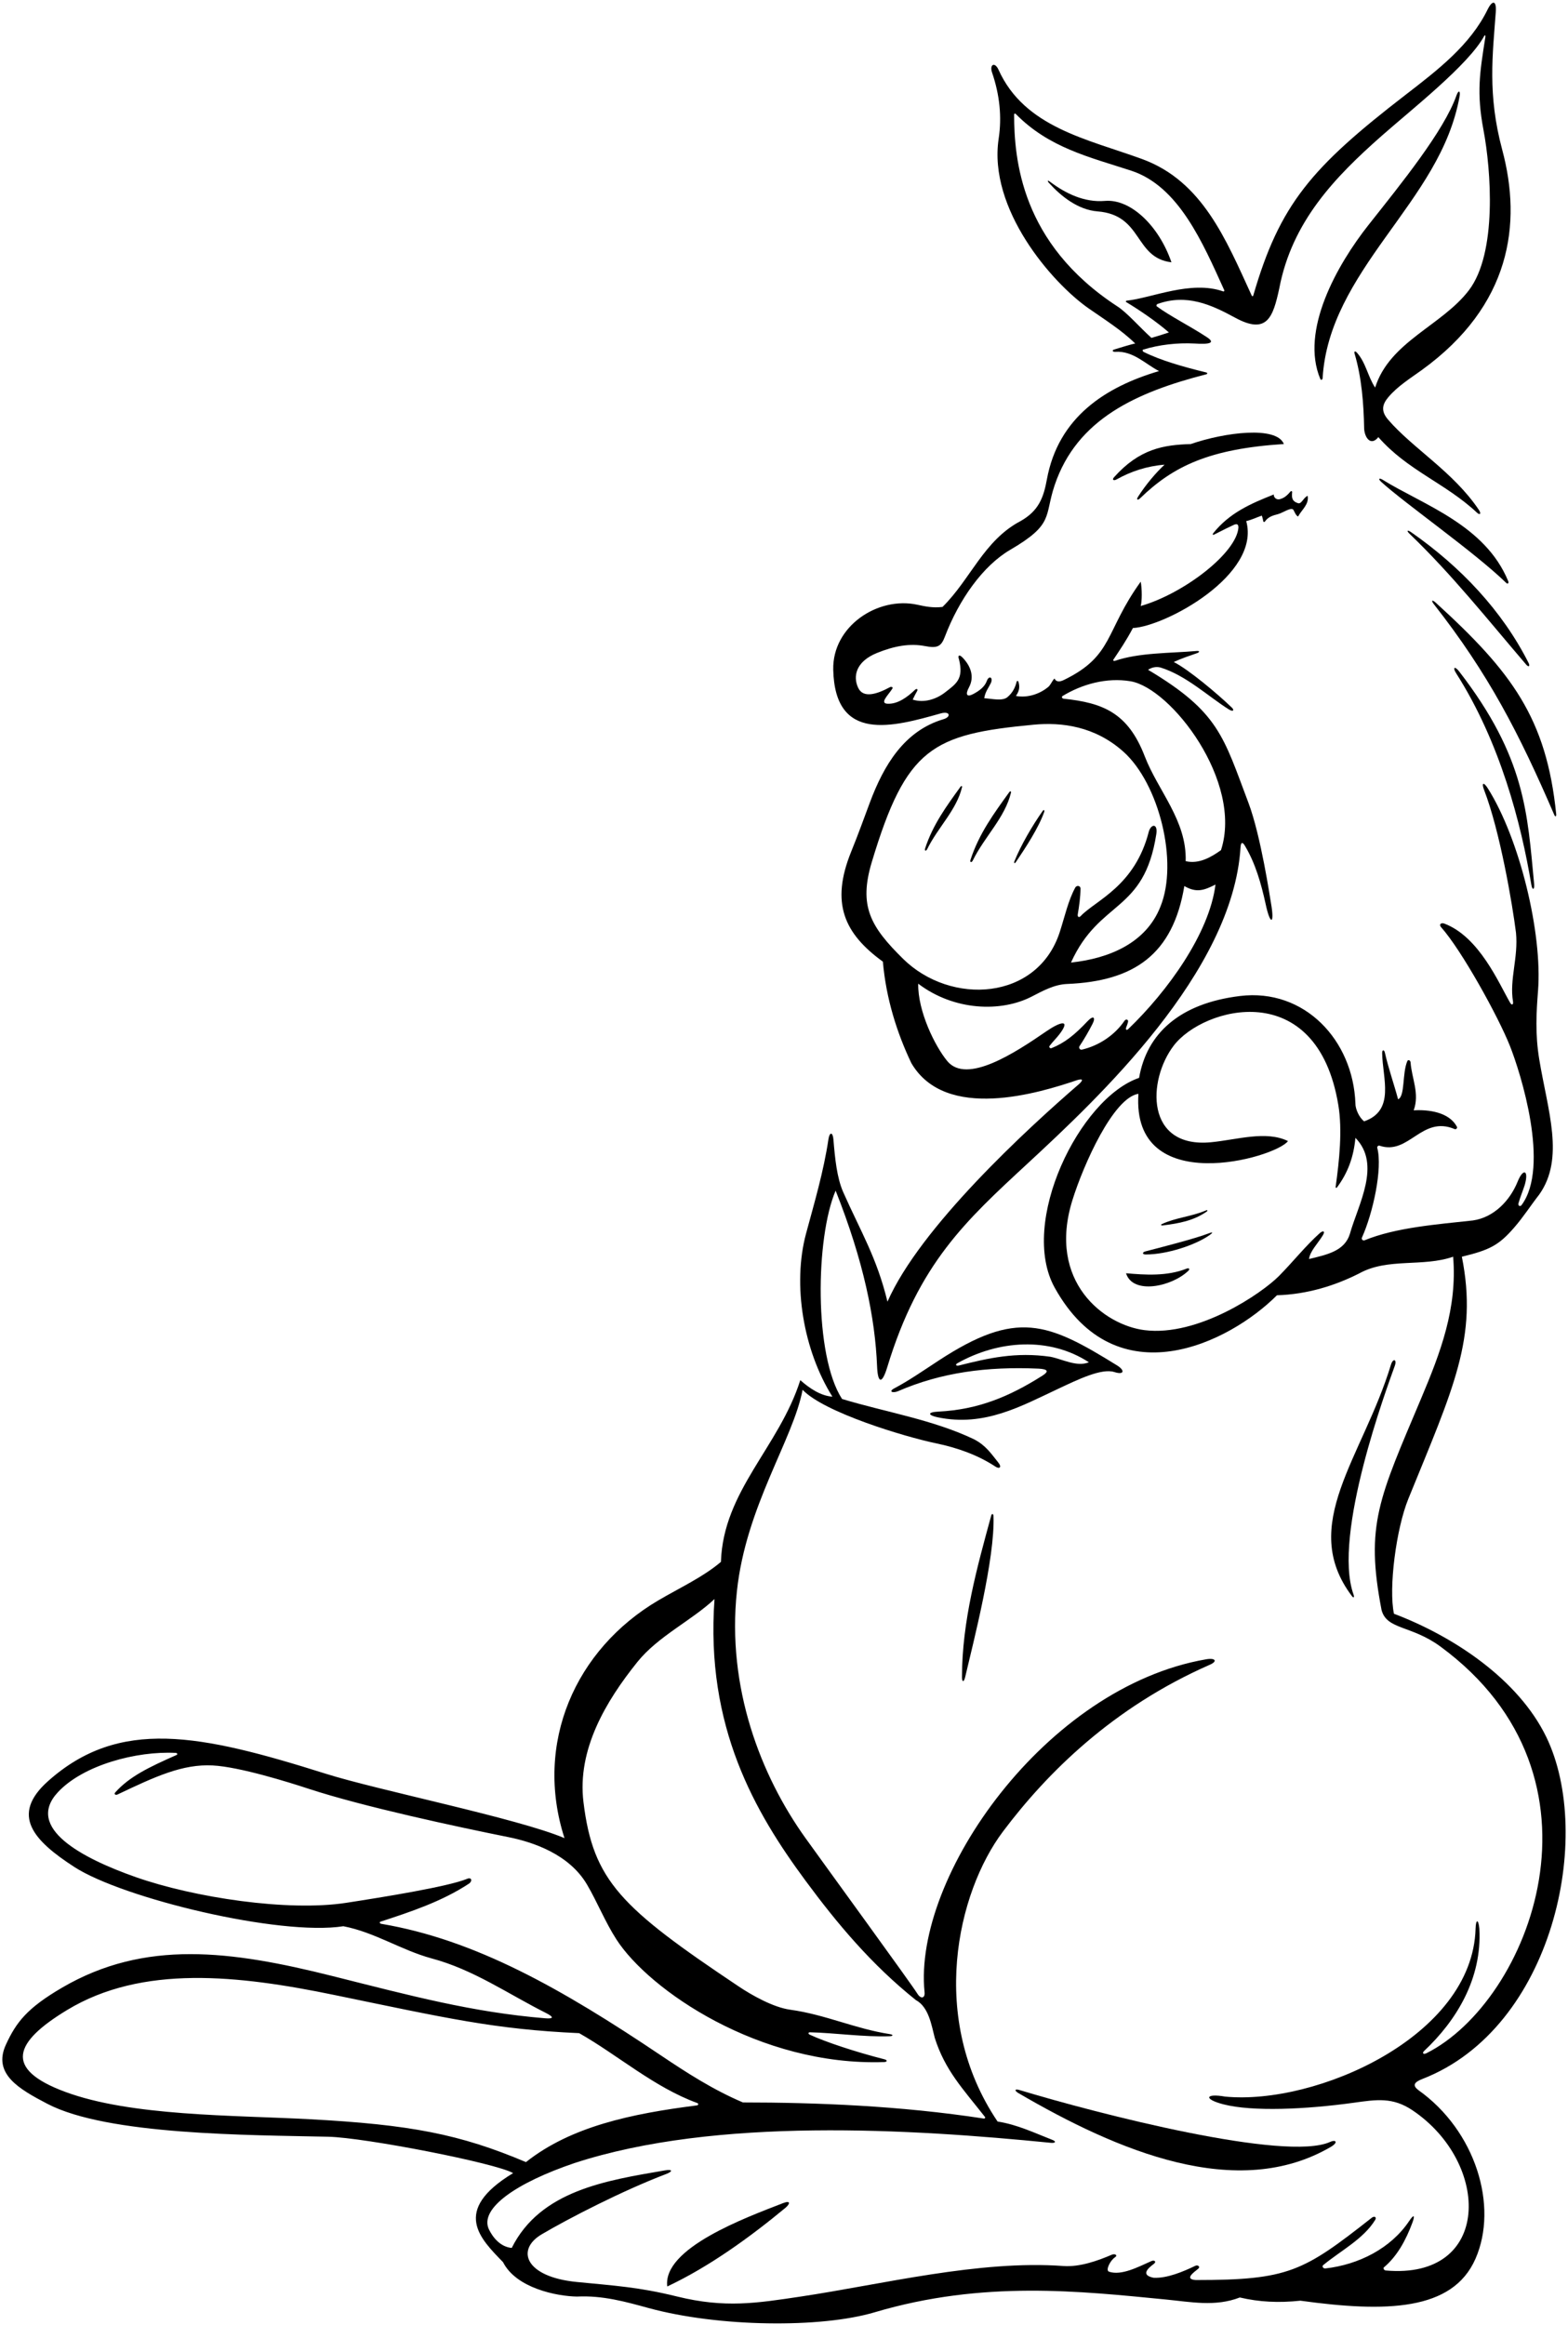 <?xml version="1.0" encoding="UTF-8"?>
<svg xmlns="http://www.w3.org/2000/svg" xmlns:xlink="http://www.w3.org/1999/xlink" width="452pt" height="670pt" viewBox="0 0 452 670" version="1.1">
<g id="surface1">
<path style=" stroke:none;fill-rule:nonzero;fill:rgb(0%,0%,0%);fill-opacity:1;" d="M 410.023 599.141 C 447.797 584.496 459.535 529.012 445.734 500.574 C 437.648 483.922 418.996 471.578 401.828 465.066 C 400.246 457.684 402.465 440.566 405.98 431.938 C 418.945 400.086 426.074 385.527 421.402 362.176 C 429.398 360.238 432.035 358.906 436.48 353.781 C 439.184 350.668 441.273 347.371 443.695 344.273 C 451.137 333.809 446.156 320.094 443.711 305.293 C 442.504 297.988 442.879 291.723 443.363 285.488 C 444.641 269 438.105 241.785 428.863 227.156 C 427.695 225.305 426.988 225.516 427.82 227.672 C 432.41 239.559 436 260.746 437.008 268.809 C 437.711 276.008 435.074 282.316 436.148 288.645 C 436.285 289.438 435.855 289.898 435.316 288.977 C 432.07 283.398 426.465 270.02 416.367 266.176 C 415.438 265.82 414.695 266.398 415.43 267.223 C 421.348 273.867 431.902 292.969 435.262 301.434 C 438.352 309.223 446.875 336.223 438.605 347.312 C 438.199 347.855 437.531 347.465 437.715 346.812 C 438.219 345.012 438.945 343.309 439.523 341.527 C 440.773 337.246 439.121 336.484 437.473 340.555 C 435.254 346.039 430.621 350.863 424.574 351.727 C 414.301 352.855 402.359 353.746 393.371 357.438 C 392.875 357.641 392.375 357.156 392.605 356.648 C 395.738 349.719 398.613 336.801 397.012 330.785 C 396.914 330.422 397.348 330.062 397.676 330.176 C 406.125 333.055 409.805 321.355 419.336 325.395 C 419.707 325.551 420.18 325.117 419.984 324.75 C 417.734 320.426 411.656 319.742 407.516 319.988 C 409.281 315.168 406.965 310.867 406.617 306.164 C 406.574 305.578 405.91 305.25 405.676 305.816 C 404.172 309.371 405.074 315.902 403.02 316.812 C 401.812 312.316 400.242 307.914 399.215 303.375 C 399.004 302.438 398.414 302.465 398.43 303.5 C 398.527 310.738 402.258 320.035 393.234 323.16 C 391.773 322.039 390.688 319.559 390.719 318.004 C 390.059 299.785 376.055 284.777 357.465 287.039 C 340.008 289.16 330.566 297.879 328.363 310.633 C 311.238 316.461 293.598 352.344 304.055 371.141 C 321.852 403.125 354.281 387.109 368.105 373.285 C 376.836 373.02 384.902 370.508 391.91 366.938 C 400.109 362.441 410.16 365.219 418.891 362.176 C 420.121 377.047 415.246 389.785 409.664 403.027 C 397.559 431.746 393.496 439.41 398.258 464.008 C 399.785 469.723 406.805 468.336 415.227 474.52 C 466.703 512.309 440.809 576.875 411.211 591.711 C 410.289 592.172 409.863 591.695 410.562 591.039 C 419.73 582.402 427.27 570.297 426.441 555.797 C 426.164 552.879 425.43 553.156 425.359 555.789 C 424.516 586.961 379.281 606.77 353.129 604.219 C 347.484 603.219 346.824 604.945 352.688 606.453 C 361.039 608.605 376.363 607.918 390.348 605.977 C 396.824 605.074 401.477 604.34 407.176 608.172 C 429.84 623.414 430.031 657.051 399.461 654.336 C 398.98 654.293 398.629 653.691 398.934 653.434 C 402.777 650.191 405.266 645.605 407.141 640.562 C 407.984 638.293 407.539 638.105 406.211 640.086 C 400.949 647.949 391.68 652.652 382.082 653.746 C 381.438 653.82 380.984 653.16 381.43 652.789 C 386.336 648.719 393.059 645.277 396.43 639.742 C 396.887 638.996 396.23 638.508 395.398 639.164 C 375.699 654.648 371.461 657.09 344.699 657.09 C 341.371 656.836 343.977 654.98 345.371 653.863 C 346.137 653.25 345.277 652.645 344.594 652.973 C 341.145 654.641 336.395 656.648 332.531 656.43 C 328.699 655.645 330.93 653.691 332.594 652.445 C 333.453 651.801 332.801 651.223 331.879 651.637 C 328.094 653.324 323.25 655.891 319.688 654.68 C 318.598 654.309 320.055 651.438 321.379 650.562 C 322.344 649.93 321.391 649.402 320.453 649.805 C 316.617 651.461 311.285 653.395 306.551 653.047 C 282.219 651.262 254.195 658.359 230.703 661.867 C 218.168 663.738 209.008 665.238 195.203 661.84 C 184.078 659.098 177.312 658.738 166.191 657.641 C 151.438 656.18 148.578 648.371 156.18 643.895 C 163.988 639.293 179.512 631.301 191.984 626.551 C 194.051 625.762 193.91 625.105 191.645 625.492 C 174.762 628.391 155.793 631.277 147.516 647.832 C 144.34 647.566 142.094 644.922 140.902 642.41 C 138.219 636.441 148.812 629.066 165.633 623.367 C 206.461 610.055 262.766 613.559 302.914 617.543 C 304.254 617.676 304.559 617.16 303.371 616.699 C 298.406 614.773 293.316 612.297 287.566 611.406 C 267.531 581.742 275.906 545.387 289.145 527.797 C 301.848 510.91 320.855 492.008 348.73 479.773 C 351.152 478.711 350.266 477.746 347.723 478.188 C 301.469 486.137 263.152 540.895 266.516 574.121 C 266.719 575.789 265.508 576.289 264.434 574.539 C 262.789 571.855 238.02 537.855 232.188 529.715 C 219.281 511.715 209.457 486.277 212.426 458.562 C 215.047 434.043 228.648 414.906 231.359 400.527 C 237.613 407.078 260.711 414.051 269.871 415.961 C 276.039 417.242 281.98 419.371 286.992 422.691 C 288.066 423.402 288.984 422.91 287.633 421.309 C 285.602 418.777 284.156 416.574 280.82 414.809 C 268.922 409.121 255.43 407.008 242.734 403.172 C 234.602 390.66 235.086 356.656 240.883 343.133 C 248.941 363.426 252.277 379.855 252.832 393.77 C 253.023 398.602 254.215 399.105 255.762 394.023 C 264.855 364.059 278.461 351.754 296.188 335.344 C 316.562 316.484 355.398 280.16 357.605 244.176 C 357.699 242.637 358.203 242.523 358.996 243.98 C 361.879 248.84 363.551 254.633 364.84 260.535 C 366.152 266.758 367.488 266.496 366.383 260.297 C 366.152 259.008 363.477 240.871 359.879 231.355 C 352.656 212.266 351.395 205.211 330.945 193.027 C 331.926 192.395 333.156 192.02 334.516 192.367 C 341.965 194.66 348.426 200.828 354.32 204.5 C 355.527 205.219 355.984 204.652 354.863 203.707 C 350.953 199.957 342.75 193.031 338.352 190.781 C 340.688 189.711 342.883 188.996 345.09 188.223 C 345.879 187.941 345.828 187.531 344.977 187.605 C 337.414 188.266 328.312 188.055 321.371 190.461 C 321.074 190.562 320.797 190.344 320.938 190.129 C 323.02 186.984 324.48 184.914 326.578 180.996 C 335.895 180.52 363.508 165.688 359.246 150.18 C 361.031 149.75 362.156 149.121 363.742 148.594 C 363.93 149.117 364.059 149.68 364.168 150.262 C 364.203 150.453 364.496 150.496 364.609 150.336 C 365.547 148.957 366.859 148.562 368.402 148.172 C 369.754 147.836 372.422 145.898 372.898 147.039 C 373.266 147.668 373.527 148.527 374.188 148.859 C 375.246 146.875 377.363 145.422 376.965 142.906 C 375.777 143.305 375.23 145.32 374.188 145.023 C 372.414 144.469 372.312 143.367 372.484 141.848 C 372.516 141.555 372.191 141.434 371.996 141.664 C 371.07 142.754 370.23 143.504 369.031 143.832 C 368.121 144.164 367.141 143.496 367.18 142.512 C 360.473 145.168 354.371 147.828 349.684 153.73 C 349.473 153.996 349.625 154.246 349.973 154.066 C 351.992 153.023 355.27 151.418 355.711 151.242 C 356.398 150.973 356.996 150.902 356.996 152.031 C 356.469 159.371 341.258 171.074 328.828 174.648 C 329.227 173.191 329.227 169.754 328.828 167.637 C 318.445 182.02 321.047 188.961 306.727 195.941 C 305.637 196.473 304.543 196.699 303.965 195.543 C 303.305 196.203 303.07 196.98 302.379 197.789 C 299.996 199.906 296.297 201.23 292.855 200.566 C 293.848 199.133 294.016 197.977 293.582 196.48 C 293.496 196.184 293.137 196.156 293.051 196.5 C 292.715 197.875 292.035 199.59 290.344 200.965 C 288.855 202.105 285.98 201.359 283.73 201.23 C 283.938 199.473 285.031 198.121 285.629 196.855 C 286.375 195.16 285.051 194.59 284.469 196.234 C 283.844 197.984 282.215 199.145 280.508 200.039 C 278.703 200.984 278.199 200.176 279.309 198.117 C 281.043 194.906 279.684 191.82 277.52 189.555 C 276.434 188.418 276.043 188.965 276.449 190.035 C 277.863 195.738 275.629 197.062 272.324 199.625 C 269.895 201.48 266.418 202.672 263.102 201.625 C 263.488 200.773 263.918 199.969 264.371 199.156 C 264.691 198.578 264.219 198.348 263.727 198.824 C 261.547 200.93 258.852 202.848 256.09 202.816 C 253.238 202.844 256.117 200.281 257.258 198.422 C 257.492 198.039 256.938 197.824 256.566 198.027 C 252.648 200.145 248.828 201.254 247.395 198.246 C 245.797 194.898 246.75 190.641 252.773 188.191 C 257.812 186.137 262.309 185.363 266.613 186.191 C 270.172 186.879 271.285 186.359 272.359 183.523 C 276.438 172.777 283.375 163.027 291.211 158.453 C 303.926 151.023 300.98 148.879 304.004 139.871 C 310.438 120.703 327.688 113.016 347.762 107.859 C 348.105 107.77 348.078 107.426 347.715 107.336 C 341.102 105.727 334.496 103.844 329.656 101.41 C 329.379 101.27 329.27 100.84 329.496 100.77 C 334.102 99.34 339.383 98.746 344.301 99 C 348.621 99.281 350.527 98.875 347.871 97.148 C 343.059 93.98 337.395 91.18 333.438 88.273 C 333.266 88.148 333.41 87.703 333.648 87.617 C 342.043 84.59 349.117 87.781 356.004 91.535 C 365.273 96.59 366.969 91.41 368.766 83.133 C 372.426 63.883 384.742 51.094 398.352 39.094 C 406.945 31.516 423.34 18.66 427.832 10.398 C 428.055 9.988 428.258 10.191 428.18 10.672 C 426.547 21.023 425.605 26.695 427.637 37.469 C 429.805 48.977 431.645 72.879 423.422 83.664 C 415.66 93.844 400.566 98.465 396.406 111.695 C 394.281 108.512 393.738 104.484 391.109 101.586 C 390.699 101.133 390.246 101.164 390.484 101.938 C 392.52 108.75 393.109 116.398 393.234 123.469 C 393.332 125.98 395.086 128.758 397.332 125.98 C 405.738 135.586 416.707 139.266 425.73 147.719 C 426.648 148.574 427.051 148.055 426.297 146.93 C 418.961 135.996 407.203 129.176 400.121 120.914 C 398.031 118.477 398.426 116.566 400.227 114.438 C 402.902 111.277 406.609 108.992 409.863 106.637 C 435.543 88.047 438.773 64.527 433.035 43.152 C 428.746 27.176 430.301 15.664 431.18 3.488 C 431.434 -0.004 430.16 0.012 428.82 2.754 C 423.82 12.977 414.52 20.121 405.219 27.293 C 377.98 48.285 368.891 58.895 361.262 85.207 C 361.203 85.395 360.93 85.414 360.848 85.23 C 353.395 69.004 346.633 52.203 329.238 45.84 C 313.496 40.078 295.344 36.746 287.844 20.105 C 286.77 17.723 285.184 18.586 285.973 20.891 C 288.188 27.359 288.824 33.727 287.883 39.938 C 284.812 60.199 303.199 81.473 313.812 88.875 C 318.445 92.105 323.363 95.184 327.242 99 C 326.051 99.199 322.559 100.32 321.238 100.707 C 320.461 100.934 320.691 101.445 321.488 101.391 C 326.664 101.035 330.281 105.02 334.117 106.938 C 318.703 111.488 305.051 120.215 301.77 138.215 C 300.832 143.352 299.434 147.223 294.18 150.18 C 283.598 155.734 279.766 166.977 271.695 174.91 C 268.969 175.254 266.676 174.77 264.402 174.273 C 253.031 171.812 239.902 180.488 240.195 193.016 C 240.691 214.152 257.379 209.484 271.172 205.602 C 273.898 204.836 274.238 206.598 271.98 207.266 C 260.664 210.621 254.789 220.512 250.777 231.211 C 249.012 235.906 247.648 239.82 245.379 245.414 C 239.328 260.312 243.375 269.062 254.504 277.141 C 255.43 287.852 258.605 297.77 262.703 306.367 C 272.578 323.297 299.52 315.012 310.605 311.25 C 311.98 310.879 312.406 311.102 311.141 312.336 C 295.965 325.426 265.203 353.754 255.828 375.137 C 252.727 362.363 248.117 354.941 243.086 343.602 C 241.242 339.453 240.691 333.805 240.25 328.41 C 240.066 326.164 239.129 326.188 238.812 328.312 C 237.406 337.695 234.777 346.523 232.367 355.465 C 228.363 370.305 231.625 389.242 239.957 402.512 C 236.531 402.266 233.32 400.074 230.699 397.75 C 224.551 417.094 208.48 429.621 207.82 450.121 C 202.641 454.52 195.941 457.586 189.801 461.199 C 165.797 475.316 153.906 502.391 162.723 529.734 C 149.227 524.012 109.188 515.996 93.828 511.152 C 57.594 499.727 34.398 494.988 13.844 513.312 C 2.859 523.109 9.711 530.453 21.406 538.035 C 35.406 547.109 80.613 558.004 98.98 555.125 C 107.973 556.844 115.645 562.004 124.371 564.383 C 136.473 567.594 146.617 574.727 157.273 580.07 C 159.805 581.34 159.551 581.84 157.211 581.656 C 136.109 579.918 118.418 575.148 95.832 569.48 C 66.5 562.121 41.801 558.895 17.961 572.789 C 7.816 578.699 4.684 582.785 1.711 589.234 C -2.203 597.723 5.574 602.078 13.668 606.309 C 30.977 615.359 71.848 615.281 94.617 615.789 C 105.184 616.023 143.164 623.426 147.91 626.277 C 129.949 637.148 138.547 645.246 145.004 651.934 C 148.84 659.469 160.52 661.75 166.297 661.852 C 173.762 661.484 180.34 663.348 186.941 665.152 C 207.125 670.664 236.578 671.004 252.145 666.379 C 283.473 657.078 311.562 660.324 335.973 662.688 C 343.246 663.391 350.32 664.859 357.395 662.113 C 363.078 663.438 368.637 663.703 374.852 663.039 C 399.578 666.453 418.703 666.008 425.316 650.988 C 432.023 635.766 425.348 614.031 408.84 602.328 C 407.16 601.027 407.535 600.105 410.023 599.141 Z M 389.133 355.562 C 387.629 360.555 382.516 361.586 377.363 362.836 C 377.559 360.684 379.852 358.387 381.195 356.215 C 382.172 354.77 381.406 354.531 380.461 355.371 C 376.449 358.938 372.758 363.605 368.727 367.688 C 363.758 372.73 345.371 385.277 329.93 383.336 C 318.328 381.879 301.809 369.461 309.137 345.883 C 312.301 335.699 320.926 316.336 328.168 315.227 C 326.113 345.523 367.703 333.723 371.281 328.848 C 364.938 325.746 356.57 328.469 349.113 329.184 C 330.164 331.008 330.703 311.367 338.344 301.34 C 346.828 290.203 379.648 281.188 385.801 318.512 C 386.98 325.684 386.094 334.363 385.016 342.055 C 384.977 342.328 385.234 342.441 385.395 342.227 C 388.52 338.035 390.219 333.457 390.719 327.922 C 398.258 335.594 391.516 347.098 389.133 355.562 Z M 322.086 88.289 C 294.172 70.086 292.383 45.707 292.328 32.992 C 292.328 32.773 292.617 32.652 292.766 32.801 C 302.344 42.578 313.98 45.242 326.078 49.188 C 339.758 53.652 346.699 69.93 352.922 83.656 C 353 83.836 352.797 84.051 352.613 83.984 C 343.285 80.691 331.887 85.93 324.805 86.645 C 324.551 86.668 324.449 86.934 324.645 87.051 C 328.453 89.352 333.184 92.539 336.961 95.809 C 335.227 96.391 333.496 96.93 331.918 97.379 C 328.617 94.398 324.809 90.023 322.086 88.289 Z M 306.309 200.582 C 311.867 197.203 318.949 195.176 325.895 196.336 C 337.555 198.289 358.371 225.258 351.973 245.004 C 349.195 246.988 345.621 249.102 341.789 248.176 C 342.145 236.48 333.844 227.949 329.992 217.965 C 325.16 205.43 317.984 202.551 306.562 201.355 C 306.145 201.309 305.961 200.793 306.309 200.582 Z M 260.336 276.332 C 250.879 267.02 247.496 261.109 251.312 248.422 C 261.25 215.391 268.746 211.617 297.965 208.852 C 306.039 208.09 315.617 209.277 323.844 216.637 C 334.098 225.812 339.754 248.406 334.516 261.27 C 330.414 271.719 319.836 276.215 308.727 277.402 C 316.996 259.137 329.789 263.23 333.324 240.375 C 333.797 237.305 331.879 237.371 331.18 239.598 C 327.168 255.426 315.84 259.445 311.504 264.023 C 311.008 264.547 310.559 264.215 310.684 263.488 C 311.09 261.07 311.453 258.551 311.477 256.078 C 311.484 255.242 310.371 255.031 309.949 255.809 C 307.918 259.543 306.945 264.129 305.488 268.621 C 299.062 288.426 274.07 289.859 260.336 276.332 Z M 311.828 302.508 C 311.324 302.625 310.891 301.953 311.164 301.535 C 312.559 299.43 313.773 297.34 314.938 295.074 C 315.902 293.188 315.188 292.52 313.516 294.289 C 309.836 298.188 306.941 300.547 303.117 302.066 C 302.707 302.23 302.297 301.773 302.566 301.41 C 303.438 300.242 304.578 299.152 305.473 297.969 C 308.723 293.641 305.688 294.422 301.66 297.191 C 292.684 303.363 278.664 312.598 273.055 305.781 C 269.523 301.496 264.555 291.453 264.688 283.488 C 275.059 291.359 288.594 291.746 297.395 287.211 C 300.676 285.523 303.91 283.723 307.629 283.57 C 326.914 282.773 338.117 275.09 341.402 255.355 C 345.004 257.438 347.211 256.508 350.383 254.922 C 348.625 268.992 336.594 285.672 325.223 296.578 C 324.703 297.078 324.383 296.691 324.684 295.969 C 324.879 295.5 325.047 295.02 325.164 294.543 C 325.348 293.797 324.562 293.582 324.164 294.168 C 321.316 298.336 316.77 301.371 311.828 302.508 Z M 109.93 554.434 C 109.453 554.352 109.297 553.941 109.695 553.809 C 118.223 551.016 127.383 548.008 135.215 542.828 C 136.273 542.066 135.941 540.855 134.555 541.504 C 128.926 543.758 110.535 546.723 99.816 548.375 C 83.008 550.969 55.934 546.871 39.141 540.969 C 23.641 535.523 7.117 526.77 16.695 516.496 C 23.996 508.664 39.355 504.586 50.648 505.172 C 51.117 505.195 51.27 505.605 50.895 505.77 C 42.848 509.328 37.289 512.004 33.195 516.594 C 32.805 517.031 33.273 517.441 33.887 517.152 C 44.797 511.969 52.629 508.332 61.332 508.789 C 69.07 509.195 83.227 513.621 88.891 515.484 C 104.785 520.707 132.016 526.516 146.535 529.438 C 153.629 530.867 164.023 534.332 169.184 543.062 C 172.148 548.082 174.41 553.832 177.699 558.938 C 187.066 573.469 218.914 595.504 254.859 594.27 C 255.793 594.238 255.867 593.707 254.953 593.473 C 246.598 591.352 237.855 588.434 233.422 586.375 C 232.891 586.129 232.984 585.68 233.48 585.691 C 240.578 585.855 249.129 587.102 256.504 586.82 C 257.539 586.777 257.504 586.371 256.516 586.219 C 246.426 584.656 237.953 580.582 227.762 579.176 C 222.883 578.504 216.711 575 212.969 572.496 C 178.938 549.746 170.973 542.047 168.195 519.355 C 166.34 504.215 174.633 490.289 183.75 478.949 C 189.703 471.547 199.355 467.047 205.969 460.832 C 203.301 497.734 217.711 522.371 232.164 541.945 C 241.383 554.43 251.242 566.191 264.027 576.418 C 267.73 578.402 268.523 583.691 269.449 587.262 C 272.422 596.691 277.66 602.086 283.941 610.094 C 284.094 610.285 283.883 610.594 283.629 610.555 C 259.559 606.848 235.09 605.91 214.168 605.91 C 205.602 602.281 197.957 597.348 190.59 592.398 C 161.879 573.098 136.992 559.004 109.93 554.434 Z M 89.207 610.738 C 66.977 609.555 37.777 609.898 18.77 602.848 C 0.926 596.23 4.078 588.531 19.289 579.301 C 40.98 566.137 68.711 569.234 96.348 574.93 C 128.914 581.641 142.445 584.828 166.957 585.941 C 178.168 592.312 188.523 601.508 200.973 606.07 C 201.445 606.246 201.359 606.699 200.84 606.766 C 182.039 609.156 164.613 612.805 151.613 623.102 C 132.527 615.023 118.242 612.289 89.207 610.738 "/>
<path style=" stroke:none;fill-rule:nonzero;fill:rgb(0%,0%,0%);fill-opacity:1;" d="M 420.746 27.781 C 421.035 26.168 420.449 25.812 419.84 27.535 C 416.227 37.758 403.953 52.867 394.562 64.742 C 385.363 76.367 374.738 95.301 380.598 109.215 C 380.781 109.648 381.234 109.473 381.266 108.961 C 382.184 93.668 390.297 81.129 399.383 68.402 C 408.789 55.23 417.957 43.273 420.746 27.781 "/>
<path style=" stroke:none;fill-rule:nonzero;fill:rgb(0%,0%,0%);fill-opacity:1;" d="M 337.688 75.594 C 334.059 65.027 325.898 57.273 318.523 57.902 C 312.613 58.406 307.18 55.777 302.668 52.367 C 302.023 51.879 301.809 52.086 302.371 52.707 C 305.887 56.59 310.742 60.473 316.387 60.922 C 329.527 61.965 326.855 74.277 337.688 75.594 "/>
<path style=" stroke:none;fill-rule:nonzero;fill:rgb(0%,0%,0%);fill-opacity:1;" d="M 328.047 143.18 C 327.512 144.02 327.953 144.281 328.645 143.609 C 338.23 134.336 348.594 129.352 370.09 127.965 C 368.02 122.684 353.066 124.582 343.246 127.977 C 335.414 128.211 328.457 129.328 321.105 137.582 C 320.508 138.25 321.004 138.648 321.887 138.156 C 326.012 135.855 330.609 134.324 335.703 133.914 C 333.125 136.309 330.246 139.73 328.047 143.18 "/>
<path style=" stroke:none;fill-rule:nonzero;fill:rgb(0%,0%,0%);fill-opacity:1;" d="M 434.77 167.496 C 428.078 151.203 410.102 145.449 398.57 138.262 C 397.676 137.707 397.094 137.906 398.172 138.887 C 405.02 145.141 425.023 159.078 434.191 167.992 C 434.629 168.414 435 168.059 434.77 167.496 "/>
<path style=" stroke:none;fill-rule:nonzero;fill:rgb(0%,0%,0%);fill-opacity:1;" d="M 406.789 153.383 C 405.676 152.605 405.379 152.934 406.344 153.855 C 418.652 165.676 428.832 178.559 439.953 191.539 C 440.645 192.348 441.121 192.02 440.645 191.07 C 433.016 175.965 421.031 163.32 406.789 153.383 "/>
<path style=" stroke:none;fill-rule:nonzero;fill:rgb(0%,0%,0%);fill-opacity:1;" d="M 413.859 173.672 C 412.828 172.734 412.469 173.023 413.324 174.113 C 429.062 194.164 437.906 211.328 448.074 234.906 C 448.309 235.449 448.664 235.305 448.605 234.699 C 445.801 206.953 435.762 193.609 413.859 173.672 "/>
<path style=" stroke:none;fill-rule:nonzero;fill:rgb(0%,0%,0%);fill-opacity:1;" d="M 419.762 194.035 C 432.434 213.926 438.477 237.238 441.438 255.012 C 441.711 256.652 442.402 256.473 442.238 254.773 C 440.277 234.363 439.809 218.34 420.605 193.48 C 419.379 191.891 418.641 192.277 419.762 194.035 "/>
<path style=" stroke:none;fill-rule:nonzero;fill:rgb(0%,0%,0%);fill-opacity:1;" d="M 290.965 228.254 C 286.512 234.422 282.219 240.258 279.77 247.762 C 279.504 248.566 280.074 248.695 280.426 247.98 C 283.809 241.105 289.715 235.648 291.434 228.41 C 291.52 228.043 291.199 227.934 290.965 228.254 "/>
<path style=" stroke:none;fill-rule:nonzero;fill:rgb(0%,0%,0%);fill-opacity:1;" d="M 292.82 248.477 C 295.582 244.395 299.379 238.613 301.004 234.012 C 301.195 233.477 300.883 233.262 300.578 233.695 C 297.57 237.953 294.289 243.594 292.43 248.188 C 292.199 248.754 292.5 248.953 292.82 248.477 "/>
<path style=" stroke:none;fill-rule:nonzero;fill:rgb(0%,0%,0%);fill-opacity:1;" d="M 335.148 353.164 C 339.965 352.57 344.078 351.773 347.789 349.211 C 348.219 348.914 348.109 348.633 347.633 348.836 C 343.387 350.645 338.938 350.891 334.895 352.785 C 334.543 352.949 334.723 353.215 335.148 353.164 "/>
<path style=" stroke:none;fill-rule:nonzero;fill:rgb(0%,0%,0%);fill-opacity:1;" d="M 348.352 355.473 C 344.441 357 333.836 359.684 330.184 360.641 C 329.234 360.887 329.234 361.531 330.266 361.531 C 336.461 361.535 344.641 358.781 348.621 355.988 C 350.039 354.992 349.387 355.07 348.352 355.473 "/>
<path style=" stroke:none;fill-rule:nonzero;fill:rgb(0%,0%,0%);fill-opacity:1;" d="M 342.086 365.598 C 336.371 367.871 330.016 367.414 324.598 366.938 C 326.523 373.184 337.738 370.852 342.555 366.234 C 343.078 365.762 342.738 365.32 342.086 365.598 "/>
<path style=" stroke:none;fill-rule:nonzero;fill:rgb(0%,0%,0%);fill-opacity:1;" d="M 300.551 396.418 C 291.109 402.406 282.051 406.246 270.496 406.812 C 267.109 406.98 267.605 407.895 270.293 408.453 C 283.836 411.273 294.371 405.227 305.367 400.086 C 310.672 397.602 317.559 394.238 321.227 395.41 C 324.082 396.328 324.32 394.938 322.047 393.523 C 301.941 381.059 293.055 377.41 270.586 392.098 C 266.305 394.895 262.125 397.816 257.777 400.117 C 256.031 401.039 257.344 401.594 258.938 400.902 C 271.254 395.559 284.473 393.762 299.383 394.43 C 302.113 394.574 302.379 395.238 300.551 396.418 Z M 276.461 393.516 C 275.586 393.734 275.266 393.277 276.012 392.855 C 287.715 386.273 302.445 385.133 313.883 392.594 C 310.445 394.047 306.215 391.668 302.773 391.004 C 292.805 389.578 284.938 391.391 276.461 393.516 "/>
<path style=" stroke:none;fill-rule:nonzero;fill:rgb(0%,0%,0%);fill-opacity:1;" d="M 400.965 393.289 C 392.852 420.031 374.188 439.422 389.703 459.973 C 390.184 460.609 390.477 460.379 390.172 459.527 C 384.02 442.289 399.891 399.738 402.074 393.609 C 402.746 391.723 401.559 391.344 400.965 393.289 "/>
<path style=" stroke:none;fill-rule:nonzero;fill:rgb(0%,0%,0%);fill-opacity:1;" d="M 285.742 436.746 C 281.703 451.539 277.328 467.066 277.301 483.324 C 277.301 484.641 277.805 485.109 278.254 483.199 C 280.633 473.074 286.828 449.121 286.391 436.938 C 286.367 436.219 285.91 436.133 285.742 436.746 "/>
<path style=" stroke:none;fill-rule:nonzero;fill:rgb(0%,0%,0%);fill-opacity:1;" d="M 293.566 603.211 C 322.129 619.879 356.695 634.598 383.812 618.609 C 385.891 617.281 384.945 616.555 383.414 617.289 C 370.645 623.059 316.703 609.238 293.84 602.316 C 292.469 601.898 292.395 602.523 293.566 603.211 "/>
<path style=" stroke:none;fill-rule:nonzero;fill:rgb(0%,0%,0%);fill-opacity:1;" d="M 225.691 634.934 C 214.922 639.121 190.969 647.906 192.348 658.941 C 204.465 653.234 216.168 644.754 226.379 636.305 C 227.758 635.164 228.016 634.031 225.691 634.934 "/>
<path style=" stroke:none;fill-rule:nonzero;fill:rgb(0%,0%,0%);fill-opacity:1;" d="M 276.895 226.715 C 272.828 232.34 268.91 237.668 266.676 244.516 C 266.434 245.254 266.953 245.367 267.277 244.715 C 270.359 238.441 275.75 233.461 277.32 226.855 C 277.402 226.52 277.105 226.422 276.895 226.715 "/>
</g>
</svg>
